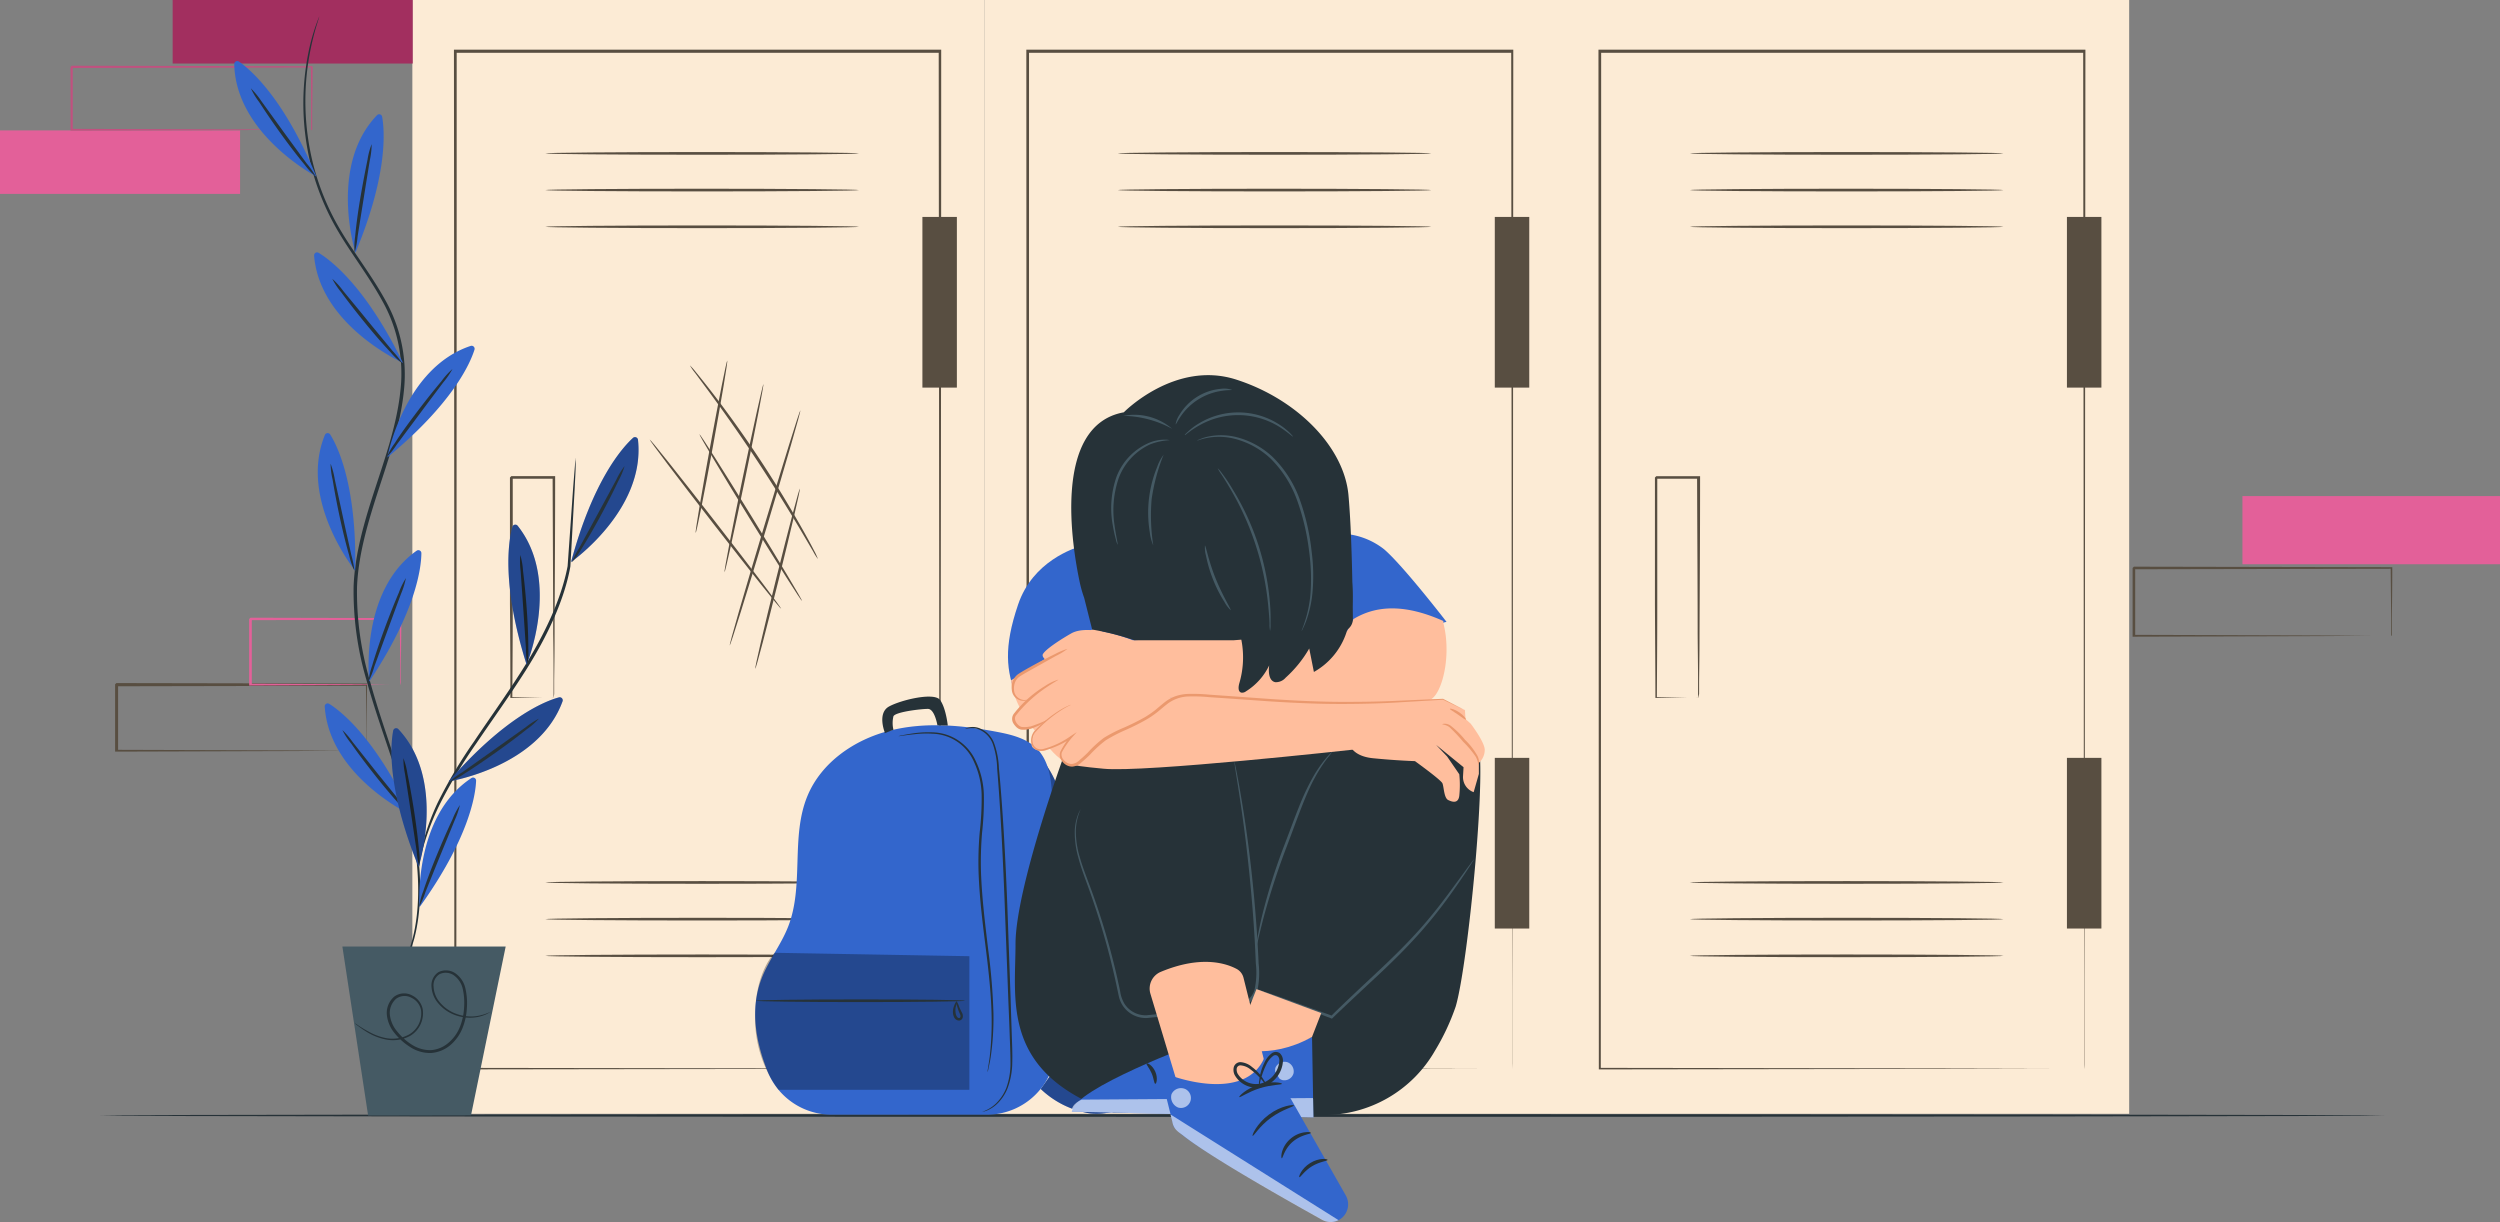 <svg xmlns="http://www.w3.org/2000/svg" width="481.62" height="235.424" viewBox="0 0 481.62 235.424">
  <rect x="0" y="0" width="481.62" height="235.424" fill="#808080" stroke="none"/>
  <g id="Grupo_53597" data-name="Grupo 53597" transform="translate(-782.942 -356.383)">
    <g id="freepik--background-complete--inject-69">
      <rect id="Rectángulo_28881" data-name="Rectángulo 28881" width="110.26" height="214.57" transform="translate(1082.862 356.384)" fill="#fcebd5"/>
      <path id="Trazado_116708" data-name="Trazado 116708" d="M1184.452,562.334v-14.65c0-9.47,0-23.26-.07-40.63,0-34.7-.07-83.67-.12-140.75l.25.25h-93.37l.26-.26c0,75.9-.05,145-.07,196l-.19-.19,68.2.1,18.59.05h.07l-18.55.05-68.31.1h-.19v-.19c0-51-.05-120.09-.07-196v-.26h93.81v.24c-.05,57.15-.09,106.17-.12,140.92,0,17.34-.05,31.12-.06,40.57v13.57A9.056,9.056,0,0,1,1184.452,562.334Z" fill="#584e41"/>
      <rect id="Rectángulo_28882" data-name="Rectángulo 28882" width="6.64" height="32.88" transform="translate(1181.132 398.174)" fill="#584e41"/>
      <rect id="Rectángulo_28883" data-name="Rectángulo 28883" width="6.64" height="32.88" transform="translate(1181.132 502.384)" fill="#584e41"/>
      <path id="Trazado_116709" data-name="Trazado 116709" d="M1110.072,490.854a.633.633,0,0,1,0-.23v-3.08c0-2.15-.05-5.2-.08-9,0-7.62-.07-18.19-.11-30.19l.26.26h-8.19c.51-.52.14-.14.26-.25h0v24.55c0,7.25-.06,13.4-.08,17.91l-.14-.14,6,.08h2.19a3.348,3.348,0,0,1-.53,0h-1.57l-6.09.08h-.14v-.14c0-4.51-.06-10.66-.09-17.91v-24.4h0c.11-.12-.27.25.26-.27h8.44v.26c0,12.07-.08,22.71-.11,30.37,0,3.76-.06,6.79-.08,8.92v2.39A8.02,8.02,0,0,1,1110.072,490.854Z" fill="#584e41"/>
      <path id="Trazado_116710" data-name="Trazado 116710" d="M1168.912,526.384c0,.14-13.53.26-30.22.26s-30.21-.12-30.21-.26,13.52-.26,30.21-.26S1168.912,526.244,1168.912,526.384Z" fill="#584e41"/>
      <path id="Trazado_116711" data-name="Trazado 116711" d="M1168.912,533.454c0,.14-13.53.26-30.22.26s-30.21-.12-30.21-.26,13.52-.26,30.21-.26S1168.912,533.314,1168.912,533.454Z" fill="#584e41"/>
      <path id="Trazado_116712" data-name="Trazado 116712" d="M1168.912,540.524c0,.14-13.53.26-30.22.26s-30.21-.12-30.21-.26,13.52-.26,30.21-.26S1168.912,540.384,1168.912,540.524Z" fill="#584e41"/>
      <path id="Trazado_116713" data-name="Trazado 116713" d="M1168.912,385.934c0,.14-13.53.26-30.22.26s-30.21-.12-30.21-.26,13.52-.26,30.21-.26S1168.912,385.794,1168.912,385.934Z" fill="#584e41"/>
      <path id="Trazado_116714" data-name="Trazado 116714" d="M1168.912,393c0,.14-13.53.26-30.22.26s-30.21-.12-30.21-.26,13.52-.26,30.21-.26S1168.912,392.864,1168.912,393Z" fill="#584e41"/>
      <path id="Trazado_116715" data-name="Trazado 116715" d="M1168.912,400.074c0,.14-13.53.26-30.22.26s-30.21-.12-30.21-.26,13.52-.26,30.21-.26S1168.912,399.934,1168.912,400.074Z" fill="#584e41"/>
      <rect id="Rectángulo_28884" data-name="Rectángulo 28884" width="110.26" height="214.57" transform="translate(862.382 356.384)" fill="#fcebd5"/>
      <path id="Trazado_116716" data-name="Trazado 116716" d="M963.962,562.334v-14.65c0-9.47,0-23.26-.07-40.63,0-34.7-.06-83.67-.11-140.75l.24.25h-93.36l.26-.26c0,75.9-.06,145-.07,196l-.19-.19,68.19.1,18.6.05h.07l-18.55.05-68.31.1h-.2v-.19c0-51,0-120.09-.07-196v-.26h93.87v.24c0,57.15-.09,106.17-.12,140.92,0,17.34-.05,31.12-.07,40.57v13.57A5.015,5.015,0,0,1,963.962,562.334Z" fill="#584e41"/>
      <rect id="Rectángulo_28885" data-name="Rectángulo 28885" width="6.64" height="32.88" transform="translate(960.642 398.174)" fill="#584e41"/>
      <rect id="Rectángulo_28886" data-name="Rectángulo 28886" width="6.64" height="32.88" transform="translate(960.642 502.384)" fill="#584e41"/>
      <path id="Trazado_116717" data-name="Trazado 116717" d="M889.582,490.854v-3.31c0-2.15,0-5.2-.07-9,0-7.62-.07-18.19-.11-30.19l.25.26h-8.18l.25-.25h0v24.55c0,7.25-.06,13.4-.08,17.91l-.15-.14,6,.08h2.18a3.223,3.223,0,0,1-.52,0h-1.58l-6.09.08h-.22v-.14c0-4.51,0-10.66-.08-17.91v-24.42h0l.27-.27h8.44v.26c0,12.07-.09,22.71-.11,30.37,0,3.76-.06,6.79-.08,8.92v2.39A5.836,5.836,0,0,1,889.582,490.854Z" fill="#584e41"/>
      <path id="Trazado_116718" data-name="Trazado 116718" d="M948.432,526.384c0,.14-13.53.26-30.22.26s-30.22-.12-30.22-.26,13.53-.26,30.22-.26S948.432,526.244,948.432,526.384Z" fill="#584e41"/>
      <path id="Trazado_116719" data-name="Trazado 116719" d="M948.432,533.454c0,.14-13.53.26-30.22.26s-30.22-.12-30.22-.26,13.53-.26,30.22-.26S948.432,533.314,948.432,533.454Z" fill="#584e41"/>
      <path id="Trazado_116720" data-name="Trazado 116720" d="M948.432,540.524c0,.14-13.53.26-30.22.26s-30.22-.12-30.22-.26,13.53-.26,30.22-.26S948.432,540.384,948.432,540.524Z" fill="#584e41"/>
      <path id="Trazado_116721" data-name="Trazado 116721" d="M948.432,385.934c0,.14-13.53.26-30.22.26s-30.22-.12-30.22-.26,13.53-.26,30.22-.26S948.432,385.794,948.432,385.934Z" fill="#584e41"/>
      <path id="Trazado_116722" data-name="Trazado 116722" d="M948.432,393c0,.14-13.53.26-30.22.26s-30.22-.12-30.22-.26,13.53-.26,30.22-.26S948.432,392.864,948.432,393Z" fill="#584e41"/>
      <path id="Trazado_116723" data-name="Trazado 116723" d="M948.432,400.074c0,.14-13.53.26-30.22.26s-30.22-.12-30.22-.26,13.53-.26,30.22-.26S948.432,399.934,948.432,400.074Z" fill="#584e41"/>
      <rect id="Rectángulo_28887" data-name="Rectángulo 28887" width="110.26" height="214.57" transform="translate(972.642 356.384)" fill="#fcebd5"/>
      <path id="Trazado_116724" data-name="Trazado 116724" d="M1074.262,562.334v-14.65c0-9.47,0-23.26-.07-40.63,0-34.7-.07-83.67-.12-140.75l.25.25h-93.4l.26-.26c0,75.9,0,145-.07,196l-.19-.19,68.2.1,18.59.05h.08l-18.56.05-68.31.1h-.19v-.19c0-51-.05-120.09-.07-196v-.26h93.81v.24c0,57.15-.09,106.17-.11,140.92,0,17.34-.06,31.12-.07,40.57v13.57C1074.292,561.884,1074.262,562.334,1074.262,562.334Z" fill="#584e41"/>
      <rect id="Rectángulo_28888" data-name="Rectángulo 28888" width="6.64" height="32.88" transform="translate(1070.911 398.174)" fill="#584e41"/>
      <rect id="Rectángulo_28889" data-name="Rectángulo 28889" width="6.64" height="32.88" transform="translate(1070.911 502.384)" fill="#584e41"/>
      <path id="Trazado_116725" data-name="Trazado 116725" d="M999.852,490.854a.636.636,0,0,1,0-.23v-3.08c0-2.15-.05-5.2-.08-9,0-7.62-.07-18.19-.11-30.19l.26.26h-8.26c.51-.52.14-.14.26-.25h0v24.56c0,7.25-.06,13.4-.08,17.91l-.14-.14,6,.08h2.19a3.348,3.348,0,0,1-.53,0h-1.57l-6.09.08h-.14v-.14c0-4.51-.06-10.66-.09-17.91v-24.55h0c.11-.12-.27.25.26-.27h8.44v.26c0,12.07-.08,22.71-.11,30.37,0,3.76-.06,6.79-.08,8.92v2.39A7.883,7.883,0,0,1,999.852,490.854Z" fill="#584e41"/>
      <path id="Trazado_116726" data-name="Trazado 116726" d="M1058.692,526.384c0,.14-13.53.26-30.22.26s-30.21-.12-30.21-.26,13.52-.26,30.21-.26S1058.692,526.244,1058.692,526.384Z" fill="#584e41"/>
      <path id="Trazado_116727" data-name="Trazado 116727" d="M1058.692,533.454c0,.14-13.53.26-30.22.26s-30.21-.12-30.21-.26,13.52-.26,30.21-.26S1058.692,533.314,1058.692,533.454Z" fill="#584e41"/>
      <path id="Trazado_116728" data-name="Trazado 116728" d="M1058.692,540.524c0,.14-13.53.26-30.22.26s-30.21-.12-30.21-.26,13.52-.26,30.21-.26S1058.692,540.384,1058.692,540.524Z" fill="#584e41"/>
      <path id="Trazado_116729" data-name="Trazado 116729" d="M1058.692,385.934c0,.14-13.53.26-30.22.26s-30.21-.12-30.21-.26,13.52-.26,30.21-.26S1058.692,385.794,1058.692,385.934Z" fill="#584e41"/>
      <path id="Trazado_116730" data-name="Trazado 116730" d="M1058.692,393c0,.14-13.53.26-30.22.26s-30.21-.12-30.21-.26,13.52-.26,30.21-.26S1058.692,392.864,1058.692,393Z" fill="#584e41"/>
      <path id="Trazado_116731" data-name="Trazado 116731" d="M1058.692,400.074c0,.14-13.53.26-30.22.26s-30.21-.12-30.21-.26,13.52-.26,30.21-.26S1058.692,399.934,1058.692,400.074Z" fill="#584e41"/>
      <path id="Trazado_116732" data-name="Trazado 116732" d="M916.952,459.074c-.14,0,1.11-7.49,2.8-16.67s3.16-16.6,3.3-16.57-1.11,7.48-2.79,16.67S917.1,459.094,916.952,459.074Z" fill="#584e41"/>
      <path id="Trazado_116733" data-name="Trazado 116733" d="M922.512,466.634c-.14,0,1.43-8.18,3.51-18.19s3.89-18.12,4-18.09-1.44,8.18-3.52,18.2S922.652,466.664,922.512,466.634Z" fill="#584e41"/>
      <path id="Trazado_116734" data-name="Trazado 116734" d="M923.512,480.754c-.14-.05,2.8-10.23,6.57-22.74s6.92-22.64,7.06-22.6-2.8,10.23-6.57,22.75S923.652,480.794,923.512,480.754Z" fill="#584e41"/>
      <path id="Trazado_116735" data-name="Trazado 116735" d="M928.432,485.244c-.14,0,1.67-7.84,4.05-17.43s4.42-17.35,4.56-17.32-1.68,7.84-4.06,17.44S928.572,485.284,928.432,485.244Z" fill="#584e41"/>
      <path id="Trazado_116736" data-name="Trazado 116736" d="M933.442,473.674c-.12.09-5.88-7.14-12.88-16.15s-12.58-16.38-12.46-16.47,5.87,7.14,12.87,16.15S933.552,473.594,933.442,473.674Z" fill="#584e41"/>
      <path id="Trazado_116737" data-name="Trazado 116737" d="M937.462,472.174c-.13.07-4.66-7.07-10.12-15.94s-9.79-16.14-9.67-16.22,4.65,7.06,10.11,15.94S937.582,472.094,937.462,472.174Z" fill="#584e41"/>
      <path id="Trazado_116738" data-name="Trazado 116738" d="M940.512,464.084a10.882,10.882,0,0,1-.93-1.49l-2.43-4.13c-2.07-3.48-5-8.26-8.39-13.4s-6.66-9.7-9.07-13l-2.85-3.85a10.128,10.128,0,0,1-1-1.45,12.13,12.13,0,0,1,1.17,1.32c.72.87,1.75,2.16,3,3.76,2.48,3.21,5.79,7.73,9.21,12.89s6.28,10,8.26,13.51c1,1.76,1.78,3.21,2.29,4.21A10.777,10.777,0,0,1,940.512,464.084Z" fill="#584e41"/>
      <path id="Trazado_116739" data-name="Trazado 116739" d="M853.512,501.084v-3.39c0-2.2,0-5.36-.08-9.35l.14.15-48.13.1.25-.25h0v12.73l-.24-.24,34.3.11,10.13.06h.01l-10.07.07-34.47.11h-.24v-12.97h0l.25-.24,48.13.09h.15v.15c0,4-.06,7.22-.08,9.43v3.1A.876.876,0,0,1,853.512,501.084Z" fill="#584e41"/>
      <path id="Trazado_116740" data-name="Trazado 116740" d="M860.042,488.344a1.2,1.2,0,0,1,0-.24v-3.23c0-2.23-.06-5.38-.1-9.26l.18.18-28.92.06.25-.24h0v12.71l-.23-.23,20.69.11,6,.06h2.21a3.223,3.223,0,0,1-.52,0h-1.58l-6,.07-20.85.11h-.23v-12.81h0l.25-.25,28.92.07h.15v.18c0,3.92-.08,7.11-.1,9.37v2.51A1.7,1.7,0,0,1,860.042,488.344Z" fill="#e36099"/>
      <rect id="Rectángulo_28890" data-name="Rectángulo 28890" width="46.25" height="12.23" transform="translate(782.942 381.504)" fill="#e36099"/>
      <rect id="Rectángulo_28891" data-name="Rectángulo 28891" width="46.25" height="12.24" transform="translate(816.202 356.384)" fill="#a22f5f"/>
      <path id="Trazado_116741" data-name="Trazado 116741" d="M842.892,381.5a1,1,0,0,1,0-.22v-3.04c0-2.11,0-5.15-.07-9l.14.15-46.25.09.24-.24h0v12.2l-.23-.23,33,.1,9.73.07h.1l-9.67.06-33.12.11h-.23v-12.27h0c.48-.47.14-.13.24-.23l46.25.09h.14v.14c0,3.87-.06,6.93-.08,9.07v2.97A1.465,1.465,0,0,1,842.892,381.5Z" fill="#c1507f"/>
      <rect id="Rectángulo_28892" data-name="Rectángulo 28892" width="49.62" height="13.13" transform="translate(1214.942 451.954)" fill="#e36099"/>
      <path id="Trazado_116742" data-name="Trazado 116742" d="M1243.582,478.934v-3.5c0-2.26-.05-5.52-.08-9.63l.15.15-49.62.1.25-.25h0v13.13l-.25-.25,35.36.11,10.44.07h.11l-10.38.07-35.53.11h-.25V465.8h0l.25-.25,49.62.1h.16v.15c0,4.15-.06,7.44-.08,9.72v3.2A.868.868,0,0,1,1243.582,478.934Z" fill="#584e41"/>
    </g>
    <g id="freepik--Floor--inject-69">
      <path id="Trazado_116743" data-name="Trazado 116743" d="M1242.442,571.284c0,.15-98.59.26-220.17.26s-220.19-.11-220.19-.26,98.56-.26,220.19-.26S1242.442,571.144,1242.442,571.284Z" fill="#263238"/>
    </g>
    <g id="freepik--Plant--inject-69">
      <path id="Trazado_116744" data-name="Trazado 116744" d="M859.832,544.124a3.3,3.3,0,0,1,.19-.46c.15-.33.36-.77.62-1.32a33.28,33.28,0,0,0,1.82-5.29c1.2-4.69,1.62-11.87-.16-20.39a107.452,107.452,0,0,0-3.78-13.73c-1.6-4.87-3.46-10-5-15.6a60.44,60.44,0,0,1-2.46-17.94c.23-6.34,2.11-12.68,4.18-19s4.19-12.48,4.83-18.69a28.517,28.517,0,0,0-3.43-17.26c-2.73-5-6.17-9.35-8.75-13.81a48.219,48.219,0,0,1-5.26-13.27,49.587,49.587,0,0,1-.33-20.57,38.736,38.736,0,0,1,2.15-7.26,4.2,4.2,0,0,1-.13.48l-.43,1.4a53.3,53.3,0,0,0-1.32,5.52,50.064,50.064,0,0,0,.54,20.41,47.766,47.766,0,0,0,5.27,13.11c2.57,4.41,6,8.7,8.81,13.79a29.121,29.121,0,0,1,3.54,17.61c-.65,6.32-2.8,12.53-4.85,18.83s-3.92,12.57-4.16,18.81a60.111,60.111,0,0,0,2.4,17.75c1.5,5.55,3.33,10.71,4.92,15.59a108.456,108.456,0,0,1,3.72,13.78c1.73,8.59,1.24,15.84,0,20.55a30.744,30.744,0,0,1-2,5.27l-.68,1.3A3.968,3.968,0,0,1,859.832,544.124Z" fill="#263238"/>
      <path id="Trazado_116745" data-name="Trazado 116745" d="M851.412,405.084s-5.23-16.71,4.15-26.5a.58.58,0,0,1,1,.29C857.052,381.634,857.682,390.044,851.412,405.084Z" fill="#36c"/>
      <path id="Trazado_116746" data-name="Trazado 116746" d="M854.542,384.154a15.262,15.262,0,0,1-.35,3.08c-.35,2.13-.75,4.62-1.19,7.38s-.84,5.24-1.17,7.37a16.22,16.22,0,0,1-.57,3.05,13.482,13.482,0,0,1,.1-3.11c.17-1.91.51-4.53,1-7.42s1-5.48,1.38-7.35A13.789,13.789,0,0,1,854.542,384.154Z" fill="#263238"/>
      <path id="Trazado_116747" data-name="Trazado 116747" d="M857.552,444.514s3.2-17.22,16.06-21.49a.58.58,0,0,1,.74.72C873.512,426.414,870.132,434.144,857.552,444.514Z" fill="#36c"/>
      <path id="Trazado_116748" data-name="Trazado 116748" d="M870.112,427.474a16.077,16.077,0,0,1-1.76,2.56c-1.29,1.72-2.82,3.73-4.5,6l-4.48,6a16.428,16.428,0,0,1-1.92,2.43,12.931,12.931,0,0,1,1.54-2.7c1-1.6,2.57-3.77,4.34-6.1s3.42-4.39,4.66-5.85A13.889,13.889,0,0,1,870.112,427.474Z" fill="#263238"/>
      <path id="Trazado_116749" data-name="Trazado 116749" d="M854.072,487.7s-1.94-17.4,9.13-25.22a.581.581,0,0,1,.92.47C864.092,465.764,863.1,474.134,854.072,487.7Z" fill="#36c"/>
      <path id="Trazado_116750" data-name="Trazado 116750" d="M861.142,467.754a16.054,16.054,0,0,1-.93,3c-.75,2-1.62,4.39-2.58,7s-1.82,5-2.56,7a17.193,17.193,0,0,1-1.12,2.88,12.956,12.956,0,0,1,.68-3c.54-1.84,1.37-4.35,2.38-7.09s2-5.2,2.77-7A13.905,13.905,0,0,1,861.142,467.754Z" fill="#263238"/>
      <path id="Trazado_116751" data-name="Trazado 116751" d="M863.762,531.154s-1.31-17.46,10-24.88a.581.581,0,0,1,.8.162.588.588,0,0,1,.1.348C874.562,509.584,873.262,517.934,863.762,531.154Z" fill="#36c"/>
      <path id="Trazado_116752" data-name="Trazado 116752" d="M871.542,511.474a15.6,15.6,0,0,1-1,2.92c-.81,2-1.77,4.33-2.83,6.92s-2,4.92-2.8,6.91a16.257,16.257,0,0,1-1.23,2.85,13.1,13.1,0,0,1,.8-3c.59-1.83,1.52-4.31,2.63-7s2.19-5.12,3-6.85A14.112,14.112,0,0,1,871.542,511.474Z" fill="#263238"/>
      <path id="Trazado_116753" data-name="Trazado 116753" d="M843.9,390.4s-15.53-8.11-15.83-21.66a.58.58,0,0,1,.9-.5C831.262,369.834,837.672,375.334,843.9,390.4Z" fill="#36c"/>
      <path id="Trazado_116754" data-name="Trazado 116754" d="M831.262,373.394a15.594,15.594,0,0,1,2,2.43l4.37,6.05,4.39,6a15.573,15.573,0,0,1,1.77,2.55,13.673,13.673,0,0,1-2.13-2.27c-1.23-1.47-2.85-3.56-4.56-5.93s-3.19-4.57-4.23-6.18A14.561,14.561,0,0,1,831.262,373.394Z" fill="#263238"/>
      <path id="Trazado_116755" data-name="Trazado 116755" d="M860.572,426.294s-16-7.15-17.12-20.65a.579.579,0,0,1,.87-.56C846.722,406.544,853.442,411.634,860.572,426.294Z" fill="#36c"/>
      <path id="Trazado_116756" data-name="Trazado 116756" d="M846.952,410.094a14.7,14.7,0,0,1,2.08,2.3c1.36,1.67,3,3.62,4.74,5.78l4.75,5.76a17.8,17.8,0,0,1,1.92,2.43,12.194,12.194,0,0,1-2.27-2.13c-1.32-1.39-3.06-3.38-4.91-5.65s-3.46-4.36-4.59-5.9A14.261,14.261,0,0,1,846.952,410.094Z" fill="#263238"/>
      <path id="Trazado_116757" data-name="Trazado 116757" d="M851.372,466.344s-11-13.65-5.83-26.19a.579.579,0,0,1,.77-.282.587.587,0,0,1,.23.192C848.042,442.444,851.7,450.044,851.372,466.344Z" fill="#36c"/>
      <path id="Trazado_116758" data-name="Trazado 116758" d="M846.632,445.714a15.115,15.115,0,0,1,.8,3c.45,2.1,1,4.57,1.58,7.29s1.15,5.19,1.61,7.29a17.673,17.673,0,0,1,.6,3.05,13.1,13.1,0,0,1-1-2.93c-.54-1.84-1.18-4.41-1.8-7.27s-1.09-5.45-1.4-7.35A13.843,13.843,0,0,1,846.632,445.714Z" fill="#263238"/>
      <path id="Trazado_116759" data-name="Trazado 116759" d="M862.262,513.464s-15.86-7.42-16.76-20.94a.569.569,0,0,1,.88-.54C848.732,493.474,855.362,498.684,862.262,513.464Z" fill="#36c"/>
      <path id="Trazado_116760" data-name="Trazado 116760" d="M848.9,497.024a15.886,15.886,0,0,1,2,2.34l4.64,5.86,4.72,5.83a16.908,16.908,0,0,1,1.88,2.47,12.7,12.7,0,0,1-2.23-2.16c-1.29-1.42-3-3.44-4.82-5.74s-3.39-4.41-4.49-6A13.485,13.485,0,0,1,848.9,497.024Z" fill="#263238"/>
      <path id="Trazado_116761" data-name="Trazado 116761" d="M893.842,444.6v1.5c0,1.06-.11,2.48-.18,4.25-.21,3.73-.49,8.94-.84,15.17h0c-1.13,6.34-4.36,13.36-8.7,20.18-3.18,5-6.51,9.59-9.38,13.84a96.792,96.792,0,0,0-7,11.64,49.278,49.278,0,0,0-3.3,8.54c-.27,1-.48,1.86-.6,2.42a4.376,4.376,0,0,1-.24.84,4.993,4.993,0,0,1,.11-.87c.07-.57.25-1.4.49-2.46a45.244,45.244,0,0,1,3.06-8.64,91.475,91.475,0,0,1,7-11.78c2.85-4.27,6.17-8.85,9.33-13.85,4.31-6.78,7.52-13.7,8.7-19.93h0c.44-6.22.81-11.42,1.07-15.15.14-1.77.26-3.19.34-4.24a9.421,9.421,0,0,1,.11-1.11A1.465,1.465,0,0,1,893.842,444.6Z" fill="#263238"/>
      <path id="Trazado_116762" data-name="Trazado 116762" d="M884.392,484.434s6.72-16.17-1.73-26.77a.58.58,0,0,0-.817-.075.573.573,0,0,0-.183.275C880.9,460.564,879.512,468.934,884.392,484.434Z" fill="#36c"/>
      <path id="Trazado_116763" data-name="Trazado 116763" d="M883.172,463.3a13.577,13.577,0,0,1,.53,3.06c.24,1.9.51,4.53.72,7.45s.3,5.56.3,7.48a13.415,13.415,0,0,1-.18,3.1,15.55,15.55,0,0,1-.28-3.09c-.14-2.14-.31-4.66-.5-7.45s-.37-5.3-.52-7.45A15.082,15.082,0,0,1,883.172,463.3Z" fill="#263238"/>
      <g id="Grupo_53587" data-name="Grupo 53587" opacity="0.3">
        <path id="Trazado_116764" data-name="Trazado 116764" d="M884.392,484.434s6.72-16.17-1.73-26.77a.58.58,0,0,0-.817-.075.573.573,0,0,0-.183.275C880.9,460.564,879.512,468.934,884.392,484.434Z"/>
      </g>
      <path id="Trazado_116765" data-name="Trazado 116765" d="M863.582,523.4s5.39-16.66-3.89-26.54a.579.579,0,0,0-1,.28C858.162,499.934,857.462,508.3,863.582,523.4Z" fill="#36c"/>
      <path id="Trazado_116766" data-name="Trazado 116766" d="M860.652,502.444a13.942,13.942,0,0,1,.78,3c.39,1.87.87,4.48,1.31,7.36s.76,5.52.92,7.43a12.547,12.547,0,0,1,.06,3.11,15.541,15.541,0,0,1-.52-3.05c-.32-2.13-.69-4.63-1.1-7.39s-.8-5.25-1.13-7.38A15.407,15.407,0,0,1,860.652,502.444Z" fill="#263238"/>
      <g id="Grupo_53588" data-name="Grupo 53588" opacity="0.3">
        <path id="Trazado_116767" data-name="Trazado 116767" d="M863.582,523.4s5.39-16.66-3.89-26.54a.579.579,0,0,0-1,.28C858.162,499.934,857.462,508.3,863.582,523.4Z"/>
      </g>
      <path id="Trazado_116768" data-name="Trazado 116768" d="M892.952,464.664s14.35-10,12.9-23.52a.58.58,0,0,0-1-.37C902.812,442.654,897.182,448.934,892.952,464.664Z" fill="#36c"/>
      <g id="Grupo_53589" data-name="Grupo 53589" opacity="0.3">
        <path id="Trazado_116769" data-name="Trazado 116769" d="M892.952,464.664s14.35-10,12.9-23.52a.58.58,0,0,0-1-.37C902.812,442.654,897.182,448.934,892.952,464.664Z"/>
      </g>
      <path id="Trazado_116770" data-name="Trazado 116770" d="M903.262,446.184a14.468,14.468,0,0,1-1.2,2.86c-.82,1.74-2,4.1-3.39,6.67s-2.73,4.86-3.75,6.48a13.492,13.492,0,0,1-1.83,2.52,16.257,16.257,0,0,1,1.43-2.76l3.57-6.55c1.33-2.45,2.54-4.67,3.56-6.57A14.159,14.159,0,0,1,903.262,446.184Z" fill="#263238"/>
      <path id="Trazado_116771" data-name="Trazado 116771" d="M869.372,506.934s17.3-2.7,21.94-15.43a.58.58,0,0,0-.7-.77C887.912,491.454,880.1,494.614,869.372,506.934Z" fill="#36c"/>
      <g id="Grupo_53590" data-name="Grupo 53590" opacity="0.3">
        <path id="Trazado_116772" data-name="Trazado 116772" d="M869.372,506.934s17.3-2.7,21.94-15.43a.58.58,0,0,0-.7-.77C887.912,491.454,880.1,494.614,869.372,506.934Z"/>
      </g>
      <path id="Trazado_116773" data-name="Trazado 116773" d="M886.762,494.824a13.451,13.451,0,0,1-2.33,2.05c-1.5,1.2-3.61,2.8-6,4.49s-4.57,3.17-6.17,4.16a13.3,13.3,0,0,1-2.74,1.46,16.714,16.714,0,0,1,2.49-1.84l6.09-4.31,6.09-4.33A15.643,15.643,0,0,1,886.762,494.824Z" fill="#263238"/>
      <path id="Trazado_116774" data-name="Trazado 116774" d="M848.9,538.734l4.96,32.56,19.82-.04,6.68-32.52Z" fill="#455a64"/>
      <path id="Trazado_116775" data-name="Trazado 116775" d="M877.452,551.294s0,.05-.16.12-.29.18-.53.3a7.352,7.352,0,0,1-2.21.66,8.3,8.3,0,0,1-3.65-.34,7.664,7.664,0,0,1-3.91-2.85,5.412,5.412,0,0,1-.92-2.72,3,3,0,0,1,1.34-2.8,3.211,3.211,0,0,1,3.32.27,4.832,4.832,0,0,1,1.9,3,12.565,12.565,0,0,1,.25,3.68,12.046,12.046,0,0,1-.81,3.76,8.437,8.437,0,0,1-2.29,3.28,6.5,6.5,0,0,1-3.82,1.59,7,7,0,0,1-4-1.15,12.043,12.043,0,0,1-3-2.68,6.539,6.539,0,0,1-1.5-3.58,4.149,4.149,0,0,1,1.41-3.44,3.21,3.21,0,0,1,3.51-.22,3.753,3.753,0,0,1,2,2.66,5.091,5.091,0,0,1-2.41,5.1,7,7,0,0,1-4.78.69,11.277,11.277,0,0,1-3.41-1.33,18.1,18.1,0,0,1-1.91-1.3,3.227,3.227,0,0,1-.61-.52,6.3,6.3,0,0,1,.67.43,19.1,19.1,0,0,0,2,1.2,11.015,11.015,0,0,0,3.33,1.26,6.746,6.746,0,0,0,4.54-.72,4.71,4.71,0,0,0,2.24-4.71,3.3,3.3,0,0,0-1.8-2.31,2.728,2.728,0,0,0-3,.18,3.649,3.649,0,0,0-1.2,3,6,6,0,0,0,1.4,3.27,11.31,11.31,0,0,0,2.82,2.55,6.6,6.6,0,0,0,3.66,1.07,5.845,5.845,0,0,0,3.48-1.47,7.721,7.721,0,0,0,2.16-3.06,11.643,11.643,0,0,0,.78-3.6,12.453,12.453,0,0,0-.22-3.52,4.387,4.387,0,0,0-1.67-2.71,2.74,2.74,0,0,0-2.83-.28,2.506,2.506,0,0,0-1.15,2.39,5.053,5.053,0,0,0,.82,2.53,7.34,7.34,0,0,0,3.69,2.77,8.189,8.189,0,0,0,3.52.42A9.4,9.4,0,0,0,877.452,551.294Z" fill="#263238"/>
    </g>
    <g id="freepik--Bag--inject-69">
      <path id="Trazado_116776" data-name="Trazado 116776" d="M984.082,503.164c4.29,5.75,4.74,13.41,5,20.58s.76,14.83,5.07,20.56c2,2.72,4.83,4.82,6.79,7.59a16.364,16.364,0,0,1,3,8.26,10.937,10.937,0,0,1-1.55,6.82c-2,3-5.89,4.31-9.46,3.91a17.791,17.791,0,0,1-9.5-4.71l2.14-3a6.07,6.07,0,0,0,11.21-3.33c-.05-3.71-3.29-6.43-5.8-9.17a29.868,29.868,0,0,1-7.59-16.47" fill="#36c"/>
      <g id="Grupo_53591" data-name="Grupo 53591" opacity="0.3">
        <path id="Trazado_116777" data-name="Trazado 116777" d="M984.082,503.164c4.29,5.75,4.74,13.41,5,20.58s.76,14.83,5.07,20.56c2,2.72,4.83,4.82,6.79,7.59a16.364,16.364,0,0,1,3,8.26,10.937,10.937,0,0,1-1.55,6.82c-2,3-5.89,4.31-9.46,3.91a17.791,17.791,0,0,1-9.5-4.71l2.14-3a6.07,6.07,0,0,0,11.21-3.33c-.05-3.71-3.29-6.43-5.8-9.17a29.868,29.868,0,0,1-7.59-16.47"/>
      </g>
      <path id="Trazado_116778" data-name="Trazado 116778" d="M973.072,571.124a13.27,13.27,0,0,0,13.271-13.269c0-.067,0-.134,0-.2l-.69-46.27c-.06-3.85-.29-8.11-3-10.82-2-1.94-4.79-2.64-7.49-3.16-6.87-1.32-14-2-20.83-.26s-13.18,6.13-15.85,12.61c-3.25,7.87-.6,17.2-3.7,25.13-1.38,3.54-3.84,6.58-5.17,10.14-2.16,5.73-1.14,11.91,1.18,17.72a13.3,13.3,0,0,0,12.34,8.38Z" fill="#36c"/>
      <path id="Trazado_116779" data-name="Trazado 116779" d="M968.842,496.844a1.983,1.983,0,0,1,.75-.33,3.529,3.529,0,0,1,2.33.29,4.931,4.931,0,0,1,2.52,2.71,15.787,15.787,0,0,1,.94,4.85c.7,7.24,1.29,17.28,1.69,28.37.19,5.54.38,10.82.55,15.64.07,2.4.15,4.68.22,6.82s.17,4.13.11,6a14.353,14.353,0,0,1-.91,4.85,8.585,8.585,0,0,1-2.1,3.08,6.3,6.3,0,0,1-2,1.25,3.411,3.411,0,0,1-.8.2,7.01,7.01,0,0,0,2.66-1.59,8.694,8.694,0,0,0,2-3,14.139,14.139,0,0,0,.81-4.76c0-1.81-.1-3.8-.17-5.93s-.18-4.43-.27-6.83c-.18-4.81-.38-10.09-.59-15.63-.4-11.09-.93-21.12-1.54-28.36a15.744,15.744,0,0,0-.84-4.77,4.8,4.8,0,0,0-2.34-2.64,3.6,3.6,0,0,0-2.22-.37A4.1,4.1,0,0,0,968.842,496.844Z" fill="#263238"/>
      <path id="Trazado_116780" data-name="Trazado 116780" d="M953.362,497.4s-1.44-3.65.85-4.91,8.69-2.8,9.83-1.26,1.49,4.93,1.49,4.93l-2-.05s-.52-3.16-1.83-3.16-6.24.57-6.64,1.42a5.494,5.494,0,0,0,0,2.6l-1.68.66" fill="#263238"/>
      <g id="Grupo_53592" data-name="Grupo 53592" opacity="0.3">
        <path id="Trazado_116781" data-name="Trazado 116781" d="M932.172,539.934l37.52.66v25.74h-36.77a23.051,23.051,0,0,1-4.51-14C928.372,543.6,932.172,539.934,932.172,539.934Z"/>
      </g>
      <path id="Trazado_116782" data-name="Trazado 116782" d="M968.9,549.174c0,.14-9,.26-20.19.26s-20.18-.12-20.18-.26,9-.26,20.18-.26S968.9,549.024,968.9,549.174Z" fill="#263238"/>
      <path id="Trazado_116783" data-name="Trazado 116783" d="M967.262,549.314a4.561,4.561,0,0,1,.47,1.05c.13.33.31.68.53,1.11a1.345,1.345,0,0,1,.16.87.806.806,0,0,1-.28.48.752.752,0,0,1-.57.16,1.078,1.078,0,0,1-.8-.59,2.275,2.275,0,0,1-.24-.8,3.117,3.117,0,0,1,.17-1.32c.25-.69.5-1.06.56-1a3.944,3.944,0,0,1-.21,1.14,3.371,3.371,0,0,0,0,1.16c.05.4.29.91.62.93s.4-.4.2-.79a6.6,6.6,0,0,1-.45-1.19C967.162,549.774,967.162,549.324,967.262,549.314Z" fill="#263238"/>
      <path id="Trazado_116784" data-name="Trazado 116784" d="M956.022,498.214a3.322,3.322,0,0,1,.76-.19c.51-.1,1.25-.24,2.22-.38a20.021,20.021,0,0,1,3.58-.18,9.36,9.36,0,0,1,8.37,5.6,16.022,16.022,0,0,1,1.53,6.42,56.778,56.778,0,0,1-.34,7.27,67.762,67.762,0,0,0-.21,7.74c.2,5.31.86,10.35,1.4,14.94a118.416,118.416,0,0,1,1,12.25,52.471,52.471,0,0,1-.52,8.27c-.15,1-.33,1.71-.43,2.22a4.749,4.749,0,0,1-.19.76,3.65,3.65,0,0,1,.09-.78c.06-.51.21-1.26.33-2.22a58.006,58.006,0,0,0,.35-8.24c-.08-3.49-.49-7.62-1.06-12.2s-1.24-9.63-1.44-15a66.576,66.576,0,0,1,.22-7.8,56.582,56.582,0,0,0,.37-7.21,15.7,15.7,0,0,0-1.44-6.25,9,9,0,0,0-8-5.5,19.545,19.545,0,0,0-3.53.1c-1,.1-1.72.21-2.23.27A7.51,7.51,0,0,1,956.022,498.214Z" fill="#263238"/>
    </g>
    <g id="freepik--character-1--inject-69">
      <rect id="Rectángulo_28893" data-name="Rectángulo 28893" width="61.44" height="47.26" transform="translate(987.802 467.314)" fill="#36c"/>
      <path id="Trazado_116785" data-name="Trazado 116785" d="M987.8,502.244s-9.22,25.38-9.22,36c0,11-2.82,24.93,18.86,32.46l40.52.49a24.642,24.642,0,0,0,21.42-12.38,43.979,43.979,0,0,0,4-8.53c2.47-8.37,6.28-48.35,4.1-51.24S987.8,502.244,987.8,502.244Z" fill="#263238"/>
      <path id="Trazado_116786" data-name="Trazado 116786" d="M1020.752,503.184a.935.935,0,0,1,.08.28c.05.21.11.49.18.82.15.73.36,1.81.61,3.19.49,2.78,1.17,6.8,1.82,11.8s1.27,11,1.7,17.63c.1,1.66.2,3.37.27,5.11a15.707,15.707,0,0,1-.29,5.39,4.407,4.407,0,0,1-1.71,2.28,7.174,7.174,0,0,1-2.68,1c-1.88.35-3.76.45-5.67.68l-11.18,1.14a5.341,5.341,0,0,1-4.72-2.51,5.753,5.753,0,0,1-.57-1.24c-.12-.44-.2-.86-.29-1.27-.18-.84-.35-1.66-.53-2.47a143.759,143.759,0,0,0-4.92-17c-.85-2.37-1.68-4.5-2.18-6.45a17.489,17.489,0,0,1-.68-5.11,9.576,9.576,0,0,1,.65-3.19,6.141,6.141,0,0,1,.5-1,10.7,10.7,0,0,0-.94,4.22,17.258,17.258,0,0,0,.75,5c.52,1.92,1.37,4,2.25,6.4a139.612,139.612,0,0,1,5,17l.54,2.48a6.3,6.3,0,0,0,.8,2.35,4.841,4.841,0,0,0,4.27,2.26l11.15-1.15c1.9-.23,3.83-.33,5.63-.66a6.679,6.679,0,0,0,2.49-1,3.883,3.883,0,0,0,1.52-2,15.357,15.357,0,0,0,.27-5.2c-.07-1.74-.15-3.44-.25-5.1-.4-6.65-1-12.62-1.59-17.61s-1.22-9-1.65-11.81c-.22-1.37-.39-2.44-.52-3.21a4.963,4.963,0,0,0-.12-.83A1.8,1.8,0,0,1,1020.752,503.184Z" fill="#455a64"/>
      <path id="Trazado_116787" data-name="Trazado 116787" d="M1025,538.6a7.86,7.86,0,0,1,.2-1.58c.18-1,.46-2.47.89-4.25a113.169,113.169,0,0,1,4.31-13.65c1-2.6,1.9-5.1,2.81-7.35a45.1,45.1,0,0,1,2.76-5.83,23.884,23.884,0,0,1,2.5-3.57c.32-.4.61-.67.79-.87s.3-.29.31-.27a10.684,10.684,0,0,1-.95,1.27,27.857,27.857,0,0,0-2.33,3.62c-1.79,3.18-3.43,8-5.4,13.19a141.287,141.287,0,0,0-4.44,13.55c-.47,1.77-.81,3.2-1.05,4.2A12.013,12.013,0,0,1,1025,538.6Z" fill="#455a64"/>
      <path id="Trazado_116788" data-name="Trazado 116788" d="M1066.892,521.934a2.082,2.082,0,0,1-.28.5c-.23.37-.53.83-.89,1.39-.78,1.2-1.94,2.91-3.44,5a89.851,89.851,0,0,1-5.6,7.05c-2.24,2.54-4.87,5.2-7.71,7.87-3.39,3.17-6.6,6.14-9.33,8.78l-.1.11-.14-.06-10.44-4-2.94-1.16a5.3,5.3,0,0,1-1-.46,6.589,6.589,0,0,1,1.07.33l3,1,10.51,3.79-.24.05c2.7-2.67,5.91-5.66,9.29-8.83,2.84-2.67,5.47-5.28,7.72-7.8s4.11-4.92,5.65-7,2.75-3.71,3.58-4.88l1-1.33A2.317,2.317,0,0,1,1066.892,521.934Z" fill="#455a64"/>
      <path id="Trazado_116789" data-name="Trazado 116789" d="M1013.562,555.984l-.05,1.38s-23.7,8.74-24.08,13.18l46.54,1.1-.27-15.5C1028.712,559.184,1021.462,559.374,1013.562,555.984Z" fill="#36c"/>
      <g id="Grupo_53593" data-name="Grupo 53593" opacity="0.6">
        <path id="Trazado_116790" data-name="Trazado 116790" d="M1030.872,560.984a1.89,1.89,0,0,1,1.26,2.2,1.83,1.83,0,0,1-2.17,1.27,2,2,0,0,1-1.32-2.34,1.9,1.9,0,0,1,2.4-1.07" fill="#fff"/>
      </g>
      <g id="Grupo_53594" data-name="Grupo 53594" opacity="0.6">
        <path id="Trazado_116791" data-name="Trazado 116791" d="M1035.972,571.644l-.07-3.73-44.58.31s-2.09.85-1.89,2.32Z" fill="#fff"/>
      </g>
      <path id="Trazado_116792" data-name="Trazado 116792" d="M1013.352,557.494c0,.23,1.13.36,2.23,1.11s1.68,1.73,1.89,1.65-.1-1.41-1.45-2.3S1013.262,557.284,1013.352,557.494Z" fill="#263238"/>
      <path id="Trazado_116793" data-name="Trazado 116793" d="M1008.422,559.394c-.06.22.91.63,1.66,1.61s1,2,1.18,2,.4-1.29-.56-2.49S1008.432,559.184,1008.422,559.394Z" fill="#263238"/>
      <path id="Trazado_116794" data-name="Trazado 116794" d="M1005.512,565.174c.2.05.54-1.07,0-2.33s-1.6-1.78-1.71-1.6.55.87,1,1.91S1005.262,565.144,1005.512,565.174Z" fill="#263238"/>
      <path id="Trazado_116795" data-name="Trazado 116795" d="M1035.7,556.144l1.78-4.59-12.48-4.62-4.44,11.17S1027.262,560.864,1035.7,556.144Z" fill="#ffbe9d"/>
      <path id="Trazado_116796" data-name="Trazado 116796" d="M1004.572,547.844l7,23.28,16.31-4.78-5.38-21.59a2.662,2.662,0,0,0-1.29-1.69c-2-1.07-6.82-2.72-14.64.54A3.488,3.488,0,0,0,1004.572,547.844Z" fill="#ffbe9d"/>
      <path id="Trazado_116797" data-name="Trazado 116797" d="M1008.682,563.644s14,5.29,17.82-3.45l2.41,3.12,13.25,23.29a3.471,3.471,0,0,1-.83,4.51,3.341,3.341,0,0,1-3.61.24c-6.06-3.35-28.3-15.79-28.74-18.15l-1.53-6.16a3.239,3.239,0,0,1,1.23-3.4Z" fill="#36c"/>
      <g id="Grupo_53595" data-name="Grupo 53595" opacity="0.6">
        <path id="Trazado_116798" data-name="Trazado 116798" d="M1040.792,591.434l-32.37-20.36.35,1.34c.26,1.49,1,1.9,2,2.65,2.77,2.23,10,6.92,26.87,16.32a3.362,3.362,0,0,0,3.17.05Z" fill="#fff"/>
      </g>
      <g id="Grupo_53596" data-name="Grupo 53596" opacity="0.6">
        <path id="Trazado_116799" data-name="Trazado 116799" d="M1011.082,566.1a1.917,1.917,0,0,1-1.17,3.65,2.16,2.16,0,0,1-1.28-2.57,2,2,0,0,1,2.63-1" fill="#fff"/>
      </g>
      <path id="Trazado_116800" data-name="Trazado 116800" d="M1029.882,579.524c.2,0,.48-1.81,2.12-3.2s3.47-1.46,3.46-1.67-.46-.22-1.23-.13a5.271,5.271,0,0,0-2.7,1.26,5.153,5.153,0,0,0-1.61,2.51C1029.722,579.034,1029.792,579.524,1029.882,579.524Z" fill="#263238"/>
      <path id="Trazado_116801" data-name="Trazado 116801" d="M1033.262,583.164c.19.1.93-1.2,2.44-2.11s3-1,3-1.22-1.65-.45-3.36.61S1033.072,583.124,1033.262,583.164Z" fill="#263238"/>
      <path id="Trazado_116802" data-name="Trazado 116802" d="M1024.262,575.2c.19.11,1.32-1.89,3.55-3.5s4.45-2.13,4.4-2.35-2.46,0-4.83,1.77S1024.062,575.154,1024.262,575.2Z" fill="#263238"/>
      <path id="Trazado_116803" data-name="Trazado 116803" d="M1021.682,567.734c.14.16,1.69-1,4-1.72s4.2-.62,4.22-.83-2-.62-4.44.14S1021.552,567.6,1021.682,567.734Z" fill="#263238"/>
      <path id="Trazado_116804" data-name="Trazado 116804" d="M1026.912,565.6a2.817,2.817,0,0,0-.49-1.14,8.656,8.656,0,0,0-2.27-2.51,3.819,3.819,0,0,0-2.26-.95,1.338,1.338,0,0,0-1.25.92,2.2,2.2,0,0,0,.16,1.56,4.751,4.751,0,0,0,5.64,2.19,5.521,5.521,0,0,0,3.66-4.91,1.923,1.923,0,0,0-.6-1.47,1.308,1.308,0,0,0-1.55,0,4.609,4.609,0,0,0-1.47,1.93,9.474,9.474,0,0,0-.94,3.26,2.913,2.913,0,0,0,0,1.24,15.13,15.13,0,0,1,1.36-4.27,4.422,4.422,0,0,1,1.32-1.65.7.7,0,0,1,.85,0,1.254,1.254,0,0,1,.33,1,4.9,4.9,0,0,1-3.22,4.22,4.12,4.12,0,0,1-4.81-1.8,1.626,1.626,0,0,1-.16-1.08.739.739,0,0,1,.68-.52,3.434,3.434,0,0,1,1.93.77A13,13,0,0,1,1026.912,565.6Z" fill="#263238"/>
      <path id="Trazado_116805" data-name="Trazado 116805" d="M1041.132,459.184a14.07,14.07,0,0,1,8.43,3c3.66,3.11,12.05,14,12.05,14l-16,3.49-11.09-7.74Z" fill="#36c"/>
      <path id="Trazado_116806" data-name="Trazado 116806" d="M991.332,461.494c-1.48.54-9.39,2.93-12.25,11.34s-2.24,12.76-.34,17.84L995.4,477Z" fill="#36c"/>
      <path id="Trazado_116807" data-name="Trazado 116807" d="M1059.512,500.1c-.14,0-.22-.34-.43-.63s-.46-.48-.43-.62.53-.15.86.33S1059.652,500.144,1059.512,500.1Z" fill="#eb996e"/>
      <path id="Trazado_116808" data-name="Trazado 116808" d="M977.722,487.444s0,4.18,5.1,10.37,4.92,5.87,12.69,6.66,48.05-3.67,48.05-3.67l6-9.71-43.42-.42L994.4,477Z" fill="#ffbe9d"/>
      <path id="Trazado_116809" data-name="Trazado 116809" d="M1042.752,499.224s.19,2.78,4.69,3.23,8.09.56,8.09.56,5,3.6,5.29,4.27.28,2.82,1.12,3.23c.65.31,1.92.82,2.13-.83a20.175,20.175,0,0,0,0-4.14l-2.35-3.43-2.14-2.25,5.31,4.32-.1,1.71a3.078,3.078,0,0,0,2.05,3.1h0l1-3.52v-2.13a3.334,3.334,0,0,0,1.13-2.59c-.11-1.58-2.7-4.95-2.7-4.95l-1-.9-.11-1.69-4.28-2.13-15.4.78Z" fill="#ffbe9d"/>
      <path id="Trazado_116810" data-name="Trazado 116810" d="M1042.432,477.984l-41.24,1.74s-8.28-3.35-11.87-1.32c-1.54.87-4.88,2.94-5.47,4-.28.5.64,1.21.64,1.21s-4,1.92-5.09,2.71a3.9,3.9,0,0,0-1.23,3.45h0a1.929,1.929,0,0,0,2.367,1.358c.052-.014.1-.03.153-.048l.85-.3a15.317,15.317,0,0,0-3.18,3.32,1.808,1.808,0,0,0,2,2.55,11.907,11.907,0,0,0,3.73-1.42l-1.83,2.18a11.675,11.675,0,0,0-.57,2.49c0,.79,1.47,1.24,2.38,1.13s5.31-2.71,5.31-2.71l-1.58,2.14a3,3,0,0,0,0,2,2,2,0,0,0,2.37,1.36c1.13-.11,4.63-4.86,4.63-4.86s2.94-1.35,6.22-2.48,7.31-5.69,7.31-5.69l39.54,1.14,10.14-.64c2.46-.12,4.78-8.23,2.94-15.09l.09-.17c-6.42-2.88-12.32-3.47-17.36-.39Z" fill="#ffbe9d"/>
      <path id="Trazado_116811" data-name="Trazado 116811" d="M984.622,495.134a6.883,6.883,0,0,1-2.19,1.29,5.173,5.173,0,0,1-2.81.52c-.14-.05-.29-.09-.42-.15a3.007,3.007,0,0,1-.39-.27,3.656,3.656,0,0,1-.59-.7,1.659,1.659,0,0,1,.08-2h0c.21-.25.42-.53.66-.8a22.353,22.353,0,0,1,5.28-4.47,9.367,9.367,0,0,1,2.59-1.24c0,.08-.94.56-2.39,1.55a26.34,26.34,0,0,0-5.09,4.5c-.23.26-.43.53-.64.78h0c-.69.78.26,2.09,1.05,2.28a5.1,5.1,0,0,0,2.57-.39C983.752,495.554,984.582,495.064,984.622,495.134Z" fill="#eb996e"/>
      <path id="Trazado_116812" data-name="Trazado 116812" d="M1065.262,493.224a1.06,1.06,0,0,1-.29-.11l-.84-.39-3.2-1.54h.06l-8.1.48c-3.28.22-7.12.33-11.37.34s-8.94-.18-13.91-.5l-7.68-.54-4-.27a31.81,31.81,0,0,0-4-.14,7,7,0,0,0-4.27,1.57c-.62.47-1.19,1-1.82,1.49a18.083,18.083,0,0,1-1.94,1.33,43.383,43.383,0,0,1-4.07,2.05,29.638,29.638,0,0,0-3.86,2,23.216,23.216,0,0,0-3.07,2.8c-.49.49-1,.95-1.52,1.38a3,3,0,0,1-1.88.9,2.359,2.359,0,0,1-1.84-.91,1.868,1.868,0,0,1-.44-2,15.539,15.539,0,0,1,2-3l.26.3a16.484,16.484,0,0,1-5.54,2.54,2.163,2.163,0,0,1-1.43-.19,2,2,0,0,1-.86-1.08,3,3,0,0,1,.48-2.42h0a24.021,24.021,0,0,1,5.06-4.16,14.114,14.114,0,0,1,1.54-.81,4.43,4.43,0,0,1,.559-.2,3.036,3.036,0,0,1-.53.27c-.35.18-.85.46-1.49.87a24.85,24.85,0,0,0-4.92,4.22h0a2.746,2.746,0,0,0-.42,2.16,1.686,1.686,0,0,0,.73.89,1.821,1.821,0,0,0,1.211.13,16.2,16.2,0,0,0,5.369-2.52l1.15-.74-.89,1a15.972,15.972,0,0,0-2,2.91,1.512,1.512,0,0,0,.4,1.49,2,2,0,0,0,1.49.74,2.5,2.5,0,0,0,1.59-.81c.51-.42,1-.87,1.49-1.35a22.736,22.736,0,0,1,3.12-2.87,28.026,28.026,0,0,1,3.93-2,43.48,43.48,0,0,0,4-2,19.615,19.615,0,0,0,1.89-1.29c.6-.48,1.17-1,1.81-1.5a7.57,7.57,0,0,1,2.12-1.22,8.5,8.5,0,0,1,2.44-.46,32.432,32.432,0,0,1,4.1.14l4,.28,7.67.55c5,.34,9.63.55,13.88.56s8.07-.06,11.35-.24l8.11-.35h.05l3.15,1.64c.34.17.6.32.81.43Z" fill="#eb996e"/>
      <path id="Trazado_116813" data-name="Trazado 116813" d="M980.872,491.214a1.356,1.356,0,0,1-.7.18,2.259,2.259,0,0,1-1.79-.81,2.337,2.337,0,0,1-.52-1.31,3.6,3.6,0,0,1,.15-1.58,2.989,2.989,0,0,1,1.07-1.44c.51-.34,1-.63,1.55-.94,2.14-1.22,4.12-2.23,5.56-2.93a12.6,12.6,0,0,1,2.4-1,12.637,12.637,0,0,1-2.23,1.36l-5.47,3.06c-.52.3-1.06.61-1.51.91a2.444,2.444,0,0,0-.92,1.18,3.316,3.316,0,0,0-.17,1.39,2,2,0,0,0,.38,1.11,2.149,2.149,0,0,0,1.51.84C980.612,491.234,980.862,491.164,980.872,491.214Z" fill="#eb996e"/>
      <path id="Trazado_116814" data-name="Trazado 116814" d="M1060.762,495.934a.841.841,0,0,1,.44-.13,2.068,2.068,0,0,1,1.19.37,17.512,17.512,0,0,1,2.81,2.76,13.086,13.086,0,0,1,2.41,3.14c.44,1,.21,1.67.15,1.64a5.391,5.391,0,0,0-.48-1.48,18.33,18.33,0,0,0-2.46-2.95,31.034,31.034,0,0,0-2.64-2.81A2.93,2.93,0,0,0,1060.762,495.934Z" fill="#eb996e"/>
      <path id="Trazado_116815" data-name="Trazado 116815" d="M1062.262,492.934c.05-.13.91.07,1.79.67s1.4,1.31,1.3,1.41-.75-.42-1.59-1S1062.172,493.024,1062.262,492.934Z" fill="#eb996e"/>
      <path id="Trazado_116816" data-name="Trazado 116816" d="M993.342,477.664l-1.54-6.12a22.877,22.877,0,0,1-.87-3.08c-1.41-6.64-5.36-30.13,8.51-32.65,0,0,9.88-10.09,21.64-6.31s20.8,13,21.64,22.27c.65,7.18.81,18.94.85,23.85a2.441,2.441,0,0,1-2.24,2.45l-20.67,1.65h-19.2A53.693,53.693,0,0,0,993.342,477.664Z" fill="#263238"/>
      <path id="Trazado_116817" data-name="Trazado 116817" d="M1019.582,473.474a17.522,17.522,0,0,1,2.11,14.54c-.19.66-.28,1.62.38,1.8a1.2,1.2,0,0,0,.91-.25,12.007,12.007,0,0,0,4.47-5c-.18,1.26-.07,3,1.17,3.24a2.463,2.463,0,0,0,2-.87,23.008,23.008,0,0,0,4.54-5.62l.9,4.52a13.594,13.594,0,0,0,6.05-7,22.018,22.018,0,0,0,1.36-9.29c-.2-4.18-1.32-8.5-4.11-11.62a12.86,12.86,0,0,0-21.42,13.6" fill="#263238"/>
      <path id="Trazado_116818" data-name="Trazado 116818" d="M1027.622,477.934a6.341,6.341,0,0,1-.11-1.31c0-.85-.11-2.07-.25-3.58a54.521,54.521,0,0,0-7.18-22.28c-.76-1.31-1.41-2.35-1.88-3.05a6.971,6.971,0,0,1-.68-1.13,6.338,6.338,0,0,1,.85,1,29.463,29.463,0,0,1,2,3,49.317,49.317,0,0,1,7.25,22.35,34.86,34.86,0,0,1,.09,3.6A5.867,5.867,0,0,1,1027.622,477.934Z" fill="#455a64"/>
      <path id="Trazado_116819" data-name="Trazado 116819" d="M1020.032,473.934a6.167,6.167,0,0,1-1.2-1.58,25.387,25.387,0,0,1-2.18-4.28,26.268,26.268,0,0,1-1.37-4.6,6,6,0,0,1-.21-2c.16,0,.68,2.95,2.07,6.38S1020.172,473.844,1020.032,473.934Z" fill="#455a64"/>
      <path id="Trazado_116820" data-name="Trazado 116820" d="M998.262,461.314a3.237,3.237,0,0,1-.35-1,25.5,25.5,0,0,1-.6-2.77,18.285,18.285,0,0,1,.72-9.3,11.6,11.6,0,0,1,6.44-6.62,7.789,7.789,0,0,1,2.81-.54,3.372,3.372,0,0,1,1,.1,12.215,12.215,0,0,0-3.71.78,11.635,11.635,0,0,0-6.09,6.47,19.146,19.146,0,0,0-.84,9.06C997.972,459.864,998.342,461.294,998.262,461.314Z" fill="#455a64"/>
      <path id="Trazado_116821" data-name="Trazado 116821" d="M1005.112,461.434a8.672,8.672,0,0,1-.67-2.55,23.089,23.089,0,0,1,1.43-12.55,8.687,8.687,0,0,1,1.23-2.34,37.2,37.2,0,0,0-2.3,8.57A37.62,37.62,0,0,0,1005.112,461.434Z" fill="#455a64"/>
      <path id="Trazado_116822" data-name="Trazado 116822" d="M999.332,436.494a11.21,11.21,0,0,1,9.43,2.5,20.437,20.437,0,0,0-9.43-2.5Z" fill="#455a64"/>
      <path id="Trazado_116823" data-name="Trazado 116823" d="M1020.262,431.484c0,.09-.77,0-2,.2a11.539,11.539,0,0,0-7.78,4.8c-.69,1-1,1.7-1.06,1.66a4.591,4.591,0,0,1,.75-1.86,10.387,10.387,0,0,1,8-5A4.619,4.619,0,0,1,1020.262,431.484Z" fill="#455a64"/>
      <path id="Trazado_116824" data-name="Trazado 116824" d="M1032.022,440.494c-.06.07-1-.88-2.73-1.95a15.078,15.078,0,0,0-15.3-.21c-1.8,1-2.73,1.94-2.79,1.87s.18-.28.61-.68a12.347,12.347,0,0,1,2-1.51,14.577,14.577,0,0,1,15.69.22,12.589,12.589,0,0,1,1.94,1.56C1031.852,440.214,1032.052,440.474,1032.022,440.494Z" fill="#455a64"/>
      <path id="Trazado_116825" data-name="Trazado 116825" d="M1033.7,477.934c-.05,0,.26-.66.65-1.89a24.02,24.02,0,0,0,1.06-5.32,39,39,0,0,0-.26-8.06,44.807,44.807,0,0,0-2.22-9.61,21.79,21.79,0,0,0-5.15-8.27,15.853,15.853,0,0,0-6.92-3.85,12.264,12.264,0,0,0-5.36-.19c-1.26.25-1.91.57-1.94.51a1.865,1.865,0,0,1,.47-.23,7.808,7.808,0,0,1,1.42-.48,12.089,12.089,0,0,1,5.49,0,15.912,15.912,0,0,1,7.17,3.87,21.847,21.847,0,0,1,5.31,8.43,43.728,43.728,0,0,1,2.2,9.73,35.945,35.945,0,0,1,.15,8.15,22.111,22.111,0,0,1-1.22,5.36c-.24.6-.44,1.07-.6,1.37A2.068,2.068,0,0,1,1033.7,477.934Z" fill="#455a64"/>
    </g>
  </g>
</svg>
